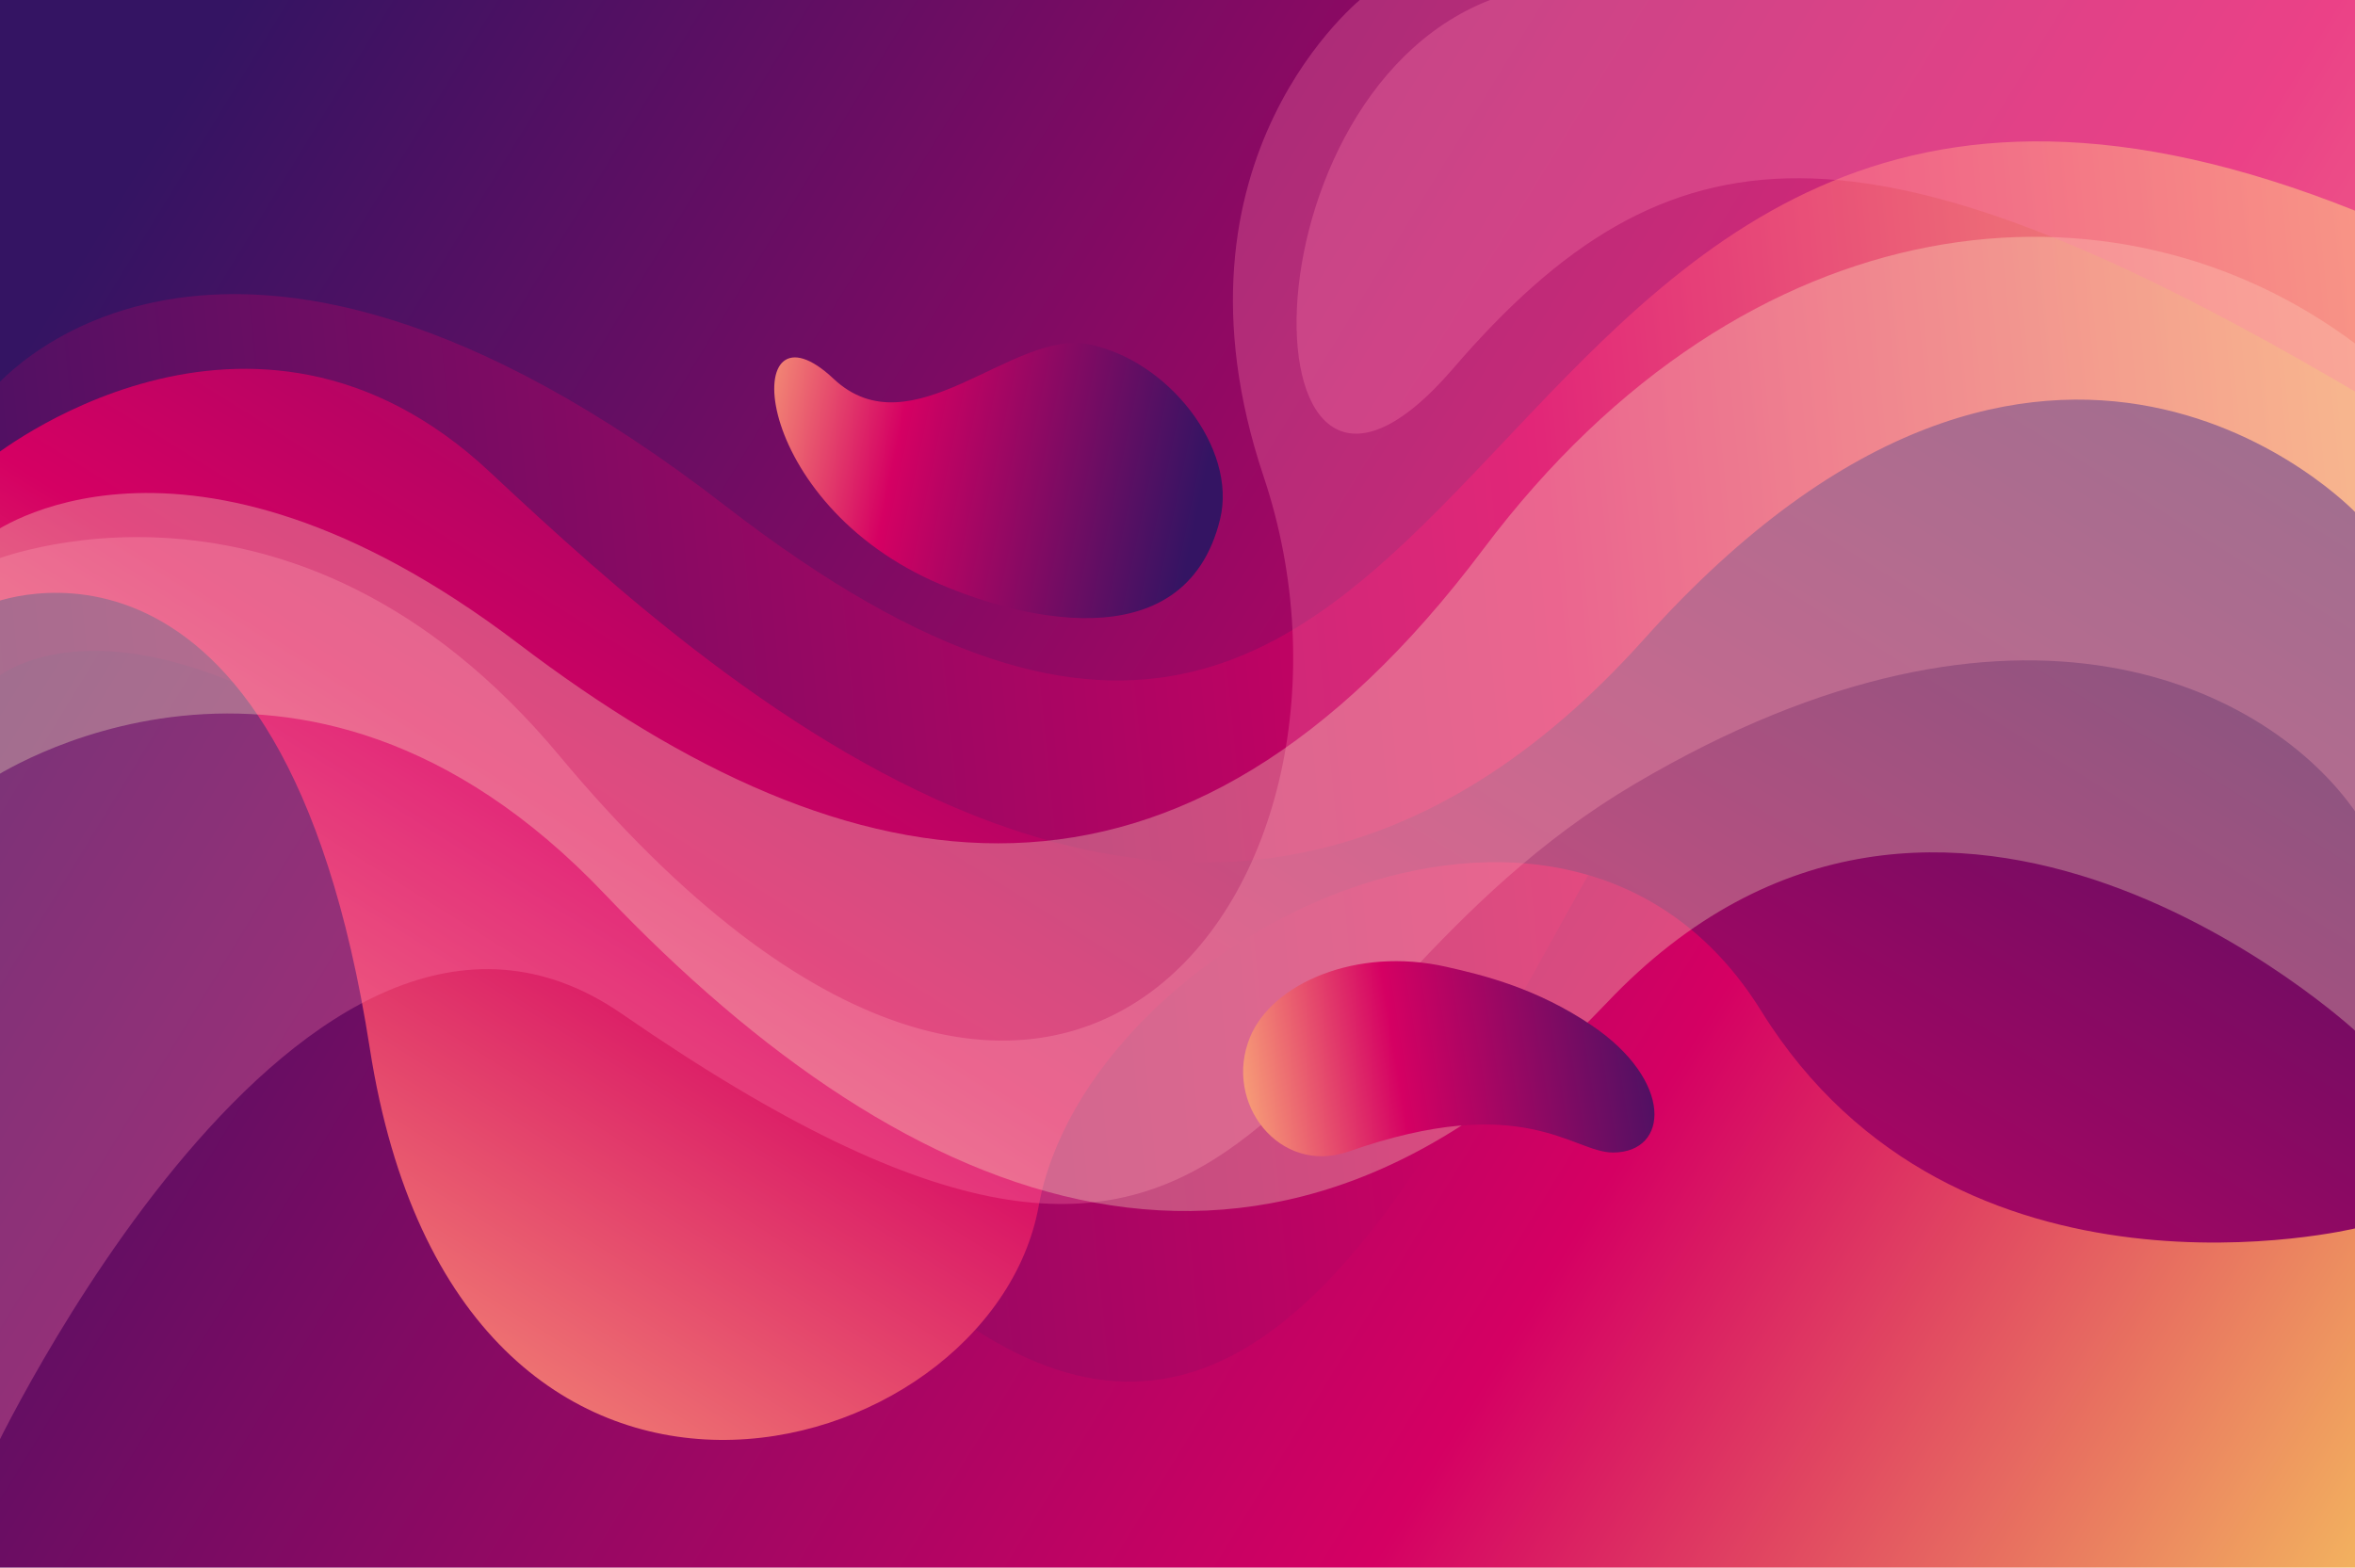 <svg version="1.2" xmlns="http://www.w3.org/2000/svg" viewBox="0 0 746 497" width="1200" height="799"><defs><linearGradient id="P" gradientUnits="userSpaceOnUse"/><linearGradient id="g1" x2="1" href="#P" gradientTransform="matrix(794.002,502.002,-458.644,725.424,204.282,-212.436)"><stop stop-color="#341463"/><stop offset=".61" stop-color="#d50063"/><stop offset=".96" stop-color="#f9d85e"/><stop offset="1" stop-color="#ffff5d"/></linearGradient><clipPath clipPathUnits="userSpaceOnUse" id="cp1"><path d="m-3.53-1.33h750v499.66h-750z"/></clipPath><linearGradient id="g2" x2="1" href="#P" gradientTransform="matrix(951.98,-104.05,51.18,468.262,-110.435,86.225)"><stop stop-color="#341463"/><stop offset=".61" stop-color="#d50063"/><stop offset=".96" stop-color="#f9d85e"/><stop offset="1" stop-color="#ffff5d"/></linearGradient><linearGradient id="g3" x2="1" href="#P" gradientTransform="matrix(-381.996,581.14,-806.367,-530.043,694.204,82.701)"><stop stop-color="#341463"/><stop offset=".61" stop-color="#d50063"/><stop offset="1" stop-color="#ffc17c"/></linearGradient><linearGradient id="g4" x2="1" href="#P" gradientTransform="matrix(-156.013,-31.797,18.793,-92.211,370.181,206.597)"><stop stop-color="#341463"/><stop offset=".61" stop-color="#d50063"/><stop offset="1" stop-color="#ffc17c"/></linearGradient><linearGradient id="g5" x2="1" href="#P" gradientTransform="matrix(-154.819,24.994,-14.16,-87.71,545.274,373.043)"><stop stop-color="#341463"/><stop offset=".61" stop-color="#d50063"/><stop offset="1" stop-color="#ffc17c"/></linearGradient></defs><style>.a{fill:#fff}.b{fill:url(#g1)}.c{fill:url(#g2)}.d{fill:url(#g3)}.e{opacity:.3;mix-blend-mode:overlay;fill:#ff80ab}.f{opacity:.3;mix-blend-mode:overlay;fill:#fff9c4}.g{fill:url(#g4)}.h{fill:url(#g5)}</style><path class="a" d="m-3.5-1.3h750v499.6h-750z"/><path class="b" d="m-3.5-1.3h750v499.6h-750z"/><g clip-path="url(#cp1)"><path class="c" d="m-3.5 124.6c0 0 70.1-90.5 233.5 36 257 198.8 219-212.9 516.5-93.7v118.6c0 0-80.8-70.3-168.8-8-100.1 70.9-149.8 398.2-321.7 194.9-191-225.8-259.5-155.8-259.5-155.8z"/><path class="d" d="m-3.5 145.6c0 0 82.5-67.1 158.5 4 76.4 71.4 227.4 207.7 366 52.9 128-142.9 225.5-39.9 225.5-39.9v226.8c0 0-126.5 31-188.5-68.9-62-100-213.7-22.5-229 61.9-15.4 84.4-184 129.9-212-50-28-179.8-120.5-140.9-120.5-140.9z"/><path class="e" d="m-3.5 178.1c0 0 95.8-40.1 180.5 61.4 160 191.9 265.6 37.7 223.3-88.4-34-101.4 32-152.4 32-152.4h314.2v258.9c-27-39-106.5-81.1-228.5-9.1-121.8 71.9-116.5 214.4-321 73-101.3-70.1-200.5 141.4-200.5 141.4z"/><path class="f" d="m-3.5 169.6c0 0 61-46.5 167.5 34.4 106.5 81 210.1 97.8 306-30 84-111.8 200.7-121.9 276.5-64.9v217.9c0 0-131-121.5-237.5-9-106.5 112.4-220 67.9-317.5-34.5-97.4-102.5-195-36.2-195-36.2z"/><path class="e" d="m475.7-1.3c-84.9 27.9-82.9 196.6-15.4 118.2 68-79 130-84.6 286.7 7.7l-0.5-125.9z"/><path class="g" d="m295.2 184.1c24.8 11.3 80 26.8 91.3-19.5 5.5-22.5-16.6-50.7-42-55.5-24-4.5-55.8 34.2-80.5 11-29.5-27.8-28 37 31.2 64z"/><path class="h" d="m458.1 306.5c12.1 2.7 28.9 6.9 46.2 18.6 25.9 17.5 24.7 40.3 6.7 40.3-12.7 0-28.4-19.8-83.8-0.3-21.9 7.6-39.8-15.5-31.2-36.3 7-17 33.7-28.7 62.1-22.3z"/></g></svg>
